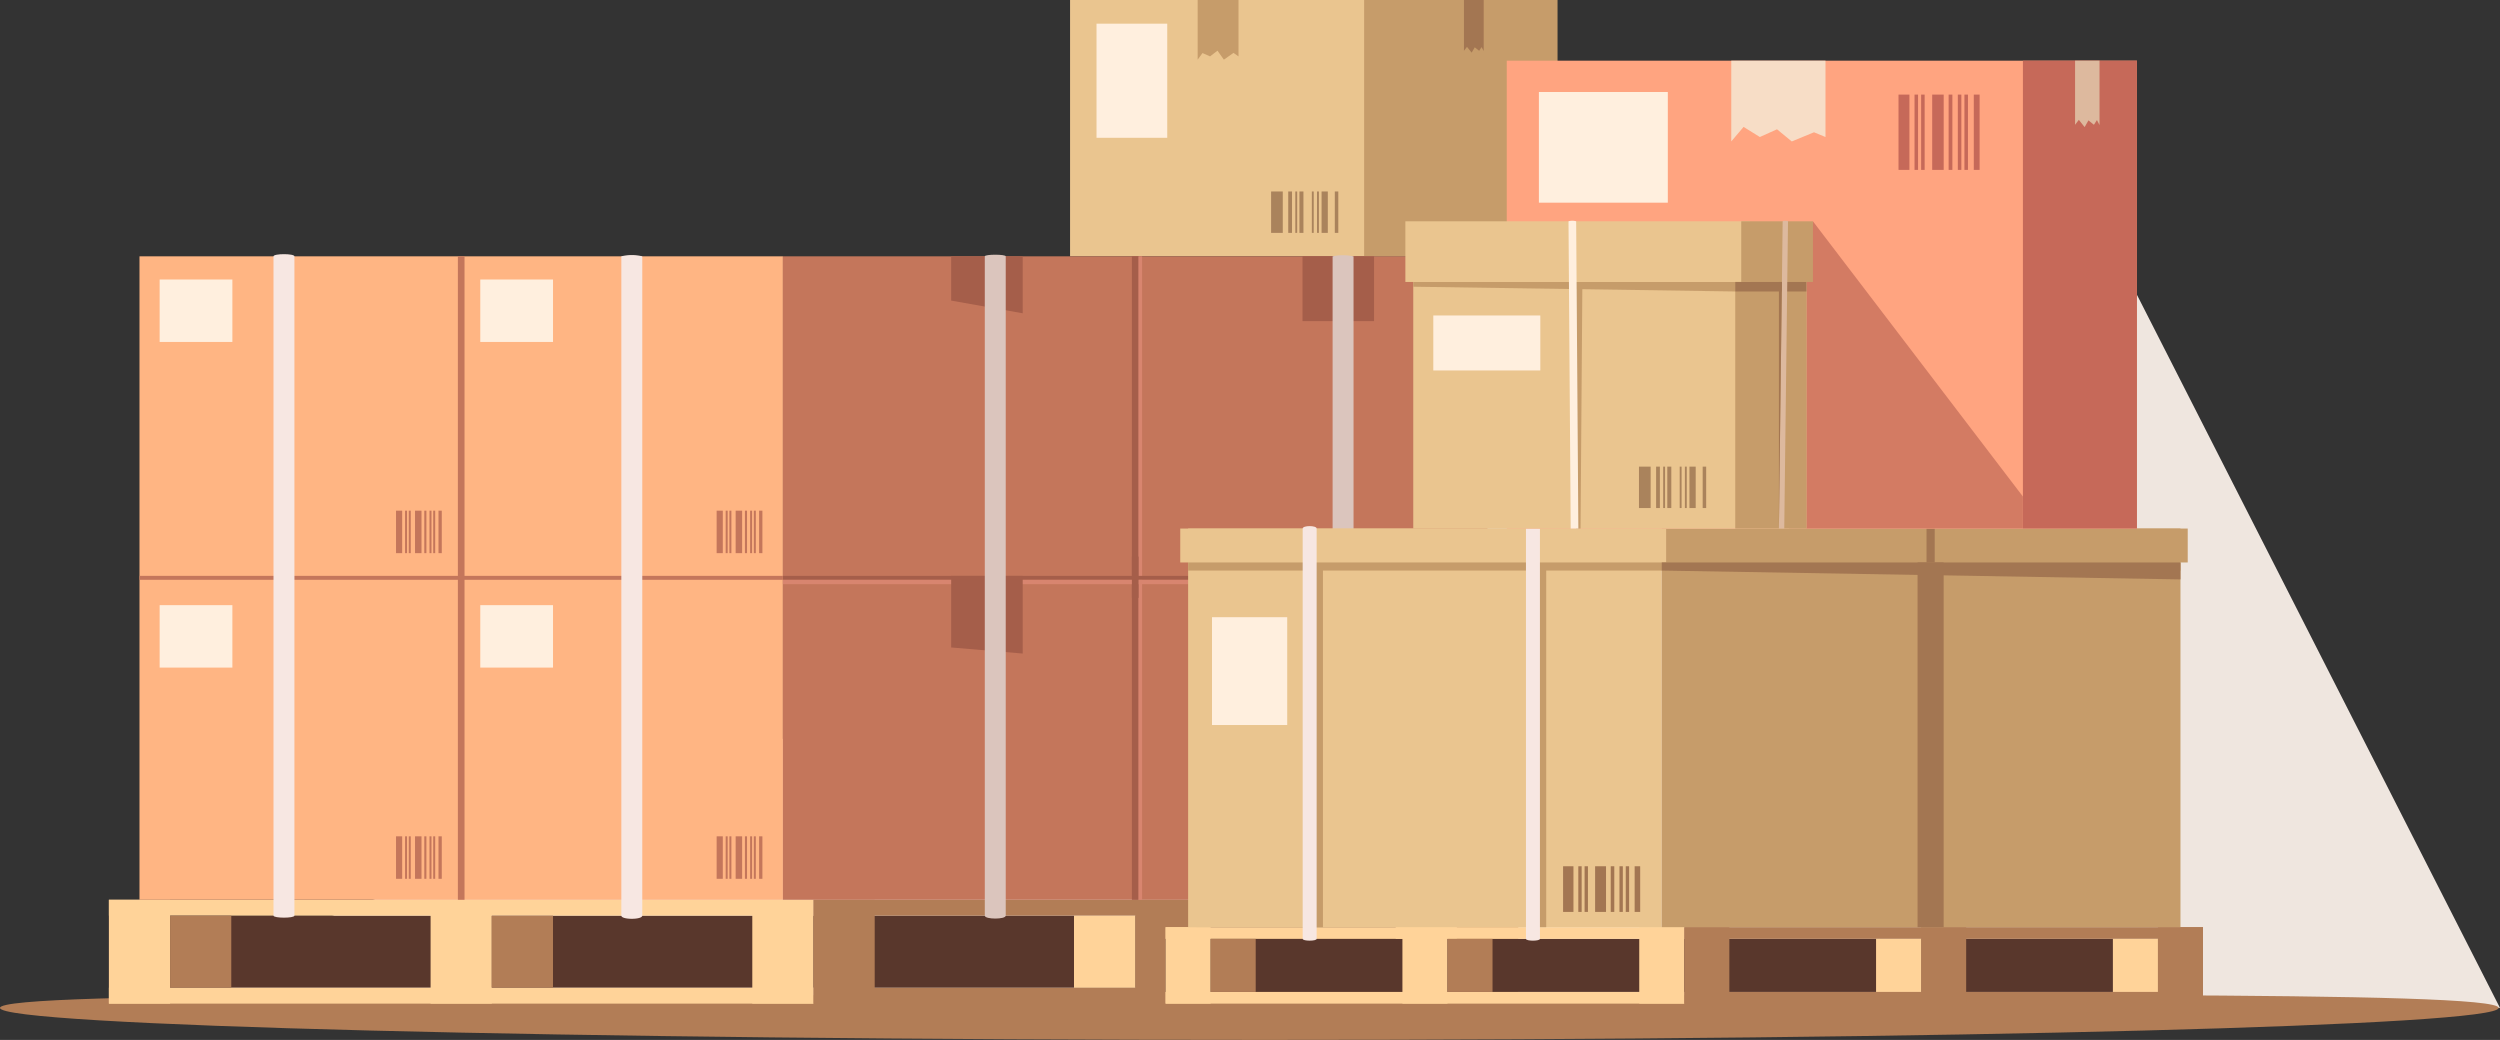 <svg xmlns="http://www.w3.org/2000/svg" xmlns:xlink="http://www.w3.org/1999/xlink" width="356" height="148.086" viewBox="0 0 356 148.086">
  <rect x="0" y="0" width="356" height="148.086" fill="#333333" stroke="none"/>
  <defs>
    <clipPath id="clip-path">
      <rect id="Rectángulo_359189" data-name="Rectángulo 359189" width="355.803" height="148.086" fill="none"/>
    </clipPath>
  </defs>
  <g id="Grupo_1048906" data-name="Grupo 1048906" transform="translate(0 -0.004)">
    <rect id="Rectángulo_359059" data-name="Rectángulo 359059" width="48.546" height="36.501" transform="translate(152.377 0.004)" fill="#eac58f"/>
    <rect id="Rectángulo_359060" data-name="Rectángulo 359060" width="27.54" height="36.501" transform="translate(194.253 0.004)" fill="#c69c6a"/>
    <rect id="Rectángulo_359061" data-name="Rectángulo 359061" width="10.07" height="16.249" transform="translate(156.145 3.376)" fill="#ffefde"/>
    <path id="Trazado_781387" data-name="Trazado 781387" d="M3876.852,0V8.5l.691-.941,1.073.476,1.059-.815.91,1.281,1.374-.965.709.5V0Z" transform="translate(-3706.305 -0.001)" fill="#c69c6a"/>
    <path id="Trazado_781388" data-name="Trazado 781388" d="M4738.788,0V7.237l.433-.56.665.822.441-.759.627.5.348-.534.3.569V0Z" transform="translate(-4530.323 -0.001)" fill="#a37652"/>
    <rect id="Rectángulo_359062" data-name="Rectángulo 359062" width="1.662" height="5.898" transform="translate(181.005 27.27)" fill="#aa835c"/>
    <rect id="Rectángulo_359063" data-name="Rectángulo 359063" width="0.538" height="5.898" transform="translate(183.445 27.27)" fill="#aa835c"/>
    <rect id="Rectángulo_359064" data-name="Rectángulo 359064" width="0.269" height="5.898" transform="translate(184.451 27.27)" fill="#aa835c"/>
    <rect id="Rectángulo_359065" data-name="Rectángulo 359065" width="0.269" height="5.898" transform="translate(186.805 27.27)" fill="#aa835c"/>
    <rect id="Rectángulo_359066" data-name="Rectángulo 359066" width="0.269" height="5.898" transform="translate(187.542 27.27)" fill="#aa835c"/>
    <rect id="Rectángulo_359067" data-name="Rectángulo 359067" width="0.499" height="5.898" transform="translate(190.076 27.27)" fill="#aa835c"/>
    <rect id="Rectángulo_359068" data-name="Rectángulo 359068" width="0.571" height="5.898" transform="translate(185.039 27.27)" fill="#aa835c"/>
    <rect id="Rectángulo_359069" data-name="Rectángulo 359069" width="0.888" height="5.898" transform="translate(188.193 27.27)" fill="#aa835c"/>
    <path id="Trazado_781389" data-name="Trazado 781389" d="M352.472,827.776l340.494.61L635.94,716.373Z" transform="translate(-336.967 -684.856)" fill="#efe6df"/>
    <g id="Grupo_1047928" data-name="Grupo 1047928" transform="translate(0 0.004)">
      <g id="Grupo_1047927" data-name="Grupo 1047927" transform="translate(0 0)" clip-path="url(#clip-path)">
        <path id="Trazado_781390" data-name="Trazado 781390" d="M355.8,3222.338c0,2.519-76.23,4.56-175.7,4.56S0,3224.857,0,3222.338s80.635-1.74,180.1-1.74,175.7-.779,175.7,1.74" transform="translate(0 -3078.812)" fill="#b27d56"/>
        <rect id="Rectángulo_359070" data-name="Rectángulo 359070" width="200.672" height="10.27" transform="translate(15.506 130.387)" fill="#59372c"/>
        <rect id="Rectángulo_359071" data-name="Rectángulo 359071" width="100.336" height="2.259" transform="translate(15.506 140.657)" fill="#ffd399"/>
        <rect id="Rectángulo_359072" data-name="Rectángulo 359072" width="100.336" height="2.259" transform="translate(15.506 128.128)" fill="#ffd399"/>
        <rect id="Rectángulo_359073" data-name="Rectángulo 359073" width="100.336" height="2.259" transform="translate(115.842 140.657)" fill="#b27d56"/>
        <rect id="Rectángulo_359074" data-name="Rectángulo 359074" width="100.336" height="2.259" transform="translate(115.842 128.128)" fill="#b27d56"/>
        <rect id="Rectángulo_359075" data-name="Rectángulo 359075" width="8.714" height="14.788" transform="translate(107.127 128.128)" fill="#ffd399"/>
        <rect id="Rectángulo_359076" data-name="Rectángulo 359076" width="8.714" height="14.788" transform="translate(115.842 128.128)" fill="#b27d56"/>
        <rect id="Rectángulo_359077" data-name="Rectángulo 359077" width="8.714" height="14.788" transform="translate(161.652 128.128)" fill="#b27d56"/>
        <rect id="Rectángulo_359078" data-name="Rectángulo 359078" width="8.714" height="14.788" transform="translate(207.463 128.128)" fill="#b27d56"/>
        <rect id="Rectángulo_359079" data-name="Rectángulo 359079" width="8.714" height="10.27" transform="translate(152.938 130.387)" fill="#ffd399"/>
        <rect id="Rectángulo_359080" data-name="Rectángulo 359080" width="8.714" height="10.27" transform="translate(198.749 130.387)" fill="#ffd399"/>
        <rect id="Rectángulo_359081" data-name="Rectángulo 359081" width="8.714" height="14.788" transform="translate(15.506 128.128)" fill="#ffd399"/>
        <rect id="Rectángulo_359082" data-name="Rectángulo 359082" width="8.714" height="10.27" transform="translate(24.22 130.387)" fill="#b27d56"/>
        <rect id="Rectángulo_359083" data-name="Rectángulo 359083" width="8.714" height="14.788" transform="translate(61.316 128.128)" fill="#ffd399"/>
        <rect id="Rectángulo_359084" data-name="Rectángulo 359084" width="8.714" height="10.27" transform="translate(70.031 130.387)" fill="#b27d56"/>
        <rect id="Rectángulo_359085" data-name="Rectángulo 359085" width="91.626" height="91.626" transform="translate(19.863 36.501)" fill="#ffb583"/>
        <rect id="Rectángulo_359086" data-name="Rectángulo 359086" width="100.336" height="91.626" transform="translate(111.484 36.501)" fill="#c4765b"/>
        <rect id="Rectángulo_359087" data-name="Rectángulo 359087" width="0.945" height="91.626" transform="translate(65.203 36.501)" fill="#c4765b"/>
        <rect id="Rectángulo_359088" data-name="Rectángulo 359088" width="0.945" height="91.626" transform="translate(161.18 36.501)" fill="#a55e4a"/>
        <rect id="Rectángulo_359089" data-name="Rectángulo 359089" width="0.508" height="91.626" transform="translate(162.125 36.501)" fill="#d8856f"/>
        <rect id="Rectángulo_359090" data-name="Rectángulo 359090" width="100.336" height="0.562" transform="translate(111.484 82.003)" fill="#a55e4a"/>
        <rect id="Rectángulo_359091" data-name="Rectángulo 359091" width="91.622" height="0.562" transform="translate(19.863 82.003)" fill="#c4765b"/>
        <rect id="Rectángulo_359092" data-name="Rectángulo 359092" width="100.331" height="0.623" transform="translate(111.489 82.565)" fill="#d8856f"/>
        <rect id="Rectángulo_359093" data-name="Rectángulo 359093" width="0.945" height="5.883" transform="translate(161.18 79.255)" fill="#a55e4a"/>
        <path id="Trazado_781391" data-name="Trazado 781391" d="M888.329,916.943c0,.382-2.981.382-2.981,0V823.058c0-.411,2.981-.411,2.981,0Z" transform="translate(-846.401 -786.556)" fill="#f7e7e2"/>
        <path id="Trazado_781392" data-name="Trazado 781392" d="M2014.26,919.67c0,.6-2.981.6-2.981,0V825.784a6.18,6.18,0,0,1,2.981,0Z" transform="translate(-1922.801 -789.283)" fill="#f7e7e2"/>
        <rect id="Rectángulo_359094" data-name="Rectángulo 359094" width="10.358" height="8.891" transform="translate(22.733 39.802)" fill="#ffefde"/>
        <rect id="Rectángulo_359095" data-name="Rectángulo 359095" width="0.876" height="6.05" transform="translate(56.393 72.72)" fill="#c4765b"/>
        <rect id="Rectángulo_359096" data-name="Rectángulo 359096" width="0.283" height="6.05" transform="translate(57.679 72.72)" fill="#c4765b"/>
        <rect id="Rectángulo_359097" data-name="Rectángulo 359097" width="0.283" height="6.05" transform="translate(58.21 72.72)" fill="#c4765b"/>
        <rect id="Rectángulo_359098" data-name="Rectángulo 359098" width="0.283" height="6.05" transform="translate(61.159 72.72)" fill="#c4765b"/>
        <rect id="Rectángulo_359099" data-name="Rectángulo 359099" width="0.283" height="6.05" transform="translate(61.689 72.72)" fill="#c4765b"/>
        <rect id="Rectángulo_359100" data-name="Rectángulo 359100" width="0.923" height="6.05" transform="translate(59.099 72.72)" fill="#c4765b"/>
        <rect id="Rectángulo_359101" data-name="Rectángulo 359101" width="0.301" height="6.05" transform="translate(60.42 72.72)" fill="#c4765b"/>
        <rect id="Rectángulo_359102" data-name="Rectángulo 359102" width="0.468" height="6.05" transform="translate(62.441 72.72)" fill="#c4765b"/>
        <rect id="Rectángulo_359103" data-name="Rectángulo 359103" width="10.358" height="8.891" transform="translate(68.391 39.802)" fill="#ffefde"/>
        <rect id="Rectángulo_359104" data-name="Rectángulo 359104" width="0.876" height="6.05" transform="translate(102.05 72.72)" fill="#c4765b"/>
        <rect id="Rectángulo_359105" data-name="Rectángulo 359105" width="0.283" height="6.05" transform="translate(103.337 72.72)" fill="#c4765b"/>
        <rect id="Rectángulo_359106" data-name="Rectángulo 359106" width="0.283" height="6.05" transform="translate(103.867 72.72)" fill="#c4765b"/>
        <rect id="Rectángulo_359107" data-name="Rectángulo 359107" width="0.283" height="6.05" transform="translate(106.816 72.72)" fill="#c4765b"/>
        <rect id="Rectángulo_359108" data-name="Rectángulo 359108" width="0.283" height="6.05" transform="translate(107.346 72.72)" fill="#c4765b"/>
        <rect id="Rectángulo_359109" data-name="Rectángulo 359109" width="0.923" height="6.05" transform="translate(104.757 72.72)" fill="#c4765b"/>
        <rect id="Rectángulo_359110" data-name="Rectángulo 359110" width="0.301" height="6.05" transform="translate(106.077 72.72)" fill="#c4765b"/>
        <rect id="Rectángulo_359111" data-name="Rectángulo 359111" width="0.468" height="6.05" transform="translate(108.098 72.72)" fill="#c4765b"/>
        <rect id="Rectángulo_359112" data-name="Rectángulo 359112" width="10.358" height="8.891" transform="translate(68.391 86.174)" fill="#ffefde"/>
        <rect id="Rectángulo_359113" data-name="Rectángulo 359113" width="0.876" height="6.05" transform="translate(102.05 119.092)" fill="#c4765b"/>
        <rect id="Rectángulo_359114" data-name="Rectángulo 359114" width="0.283" height="6.05" transform="translate(103.337 119.092)" fill="#c4765b"/>
        <rect id="Rectángulo_359115" data-name="Rectángulo 359115" width="0.283" height="6.05" transform="translate(103.867 119.092)" fill="#c4765b"/>
        <rect id="Rectángulo_359116" data-name="Rectángulo 359116" width="0.283" height="6.05" transform="translate(106.816 119.092)" fill="#c4765b"/>
        <rect id="Rectángulo_359117" data-name="Rectángulo 359117" width="0.283" height="6.05" transform="translate(107.346 119.092)" fill="#c4765b"/>
        <rect id="Rectángulo_359118" data-name="Rectángulo 359118" width="0.923" height="6.05" transform="translate(104.757 119.092)" fill="#c4765b"/>
        <rect id="Rectángulo_359119" data-name="Rectángulo 359119" width="0.301" height="6.05" transform="translate(106.077 119.092)" fill="#c4765b"/>
        <rect id="Rectángulo_359120" data-name="Rectángulo 359120" width="0.468" height="6.05" transform="translate(108.098 119.092)" fill="#c4765b"/>
        <rect id="Rectángulo_359121" data-name="Rectángulo 359121" width="10.358" height="8.891" transform="translate(22.733 86.174)" fill="#ffefde"/>
        <rect id="Rectángulo_359122" data-name="Rectángulo 359122" width="0.876" height="6.05" transform="translate(56.393 119.092)" fill="#c4765b"/>
        <rect id="Rectángulo_359123" data-name="Rectángulo 359123" width="0.283" height="6.05" transform="translate(57.679 119.092)" fill="#c4765b"/>
        <rect id="Rectángulo_359124" data-name="Rectángulo 359124" width="0.283" height="6.05" transform="translate(58.21 119.092)" fill="#c4765b"/>
        <rect id="Rectángulo_359125" data-name="Rectángulo 359125" width="0.283" height="6.05" transform="translate(61.159 119.092)" fill="#c4765b"/>
        <rect id="Rectángulo_359126" data-name="Rectángulo 359126" width="0.283" height="6.05" transform="translate(61.689 119.092)" fill="#c4765b"/>
        <rect id="Rectángulo_359127" data-name="Rectángulo 359127" width="0.923" height="6.05" transform="translate(59.099 119.092)" fill="#c4765b"/>
        <rect id="Rectángulo_359128" data-name="Rectángulo 359128" width="0.301" height="6.05" transform="translate(60.42 119.092)" fill="#c4765b"/>
        <rect id="Rectángulo_359129" data-name="Rectángulo 359129" width="0.468" height="6.05" transform="translate(62.441 119.092)" fill="#c4765b"/>
        <path id="Trazado_781393" data-name="Trazado 781393" d="M3089.124,837.864l-10.188-1.81v-6.3h10.188Z" transform="translate(-2943.49 -793.25)" fill="#a55e4a"/>
        <path id="Trazado_781394" data-name="Trazado 781394" d="M3089.124,1875.155l-10.188-.867v-10.195h10.188Z" transform="translate(-2943.49 -1782.089)" fill="#a55e4a"/>
        <rect id="Rectángulo_359130" data-name="Rectángulo 359130" width="10.189" height="9.225" transform="translate(185.476 36.501)" fill="#a55e4a"/>
        <path id="Trazado_781395" data-name="Trazado 781395" d="M4241.991,1879.073l-10.189.612v-8.516h10.189Z" transform="translate(-4045.641 -1788.855)" fill="#a55e4a"/>
        <path id="Trazado_781396" data-name="Trazado 781396" d="M3190.773,918.617c0,.556-2.981.556-2.981,0V824.732c0-.308,2.981-.308,2.981,0Z" transform="translate(-3047.557 -788.23)" fill="#dbc5bd"/>
        <path id="Trazado_781397" data-name="Trazado 781397" d="M4316.7,920.3c0,.622-2.981.622-2.981,0V826.416a7.318,7.318,0,0,1,2.981,0Z" transform="translate(-4123.956 -789.915)" fill="#dbc5bd"/>
        <rect id="Rectángulo_359131" data-name="Rectángulo 359131" width="147.723" height="7.56" transform="translate(165.982 133.693)" fill="#59372c"/>
        <rect id="Rectángulo_359132" data-name="Rectángulo 359132" width="73.862" height="1.663" transform="translate(165.982 141.253)" fill="#ffd399"/>
        <rect id="Rectángulo_359133" data-name="Rectángulo 359133" width="73.862" height="1.663" transform="translate(165.982 132.03)" fill="#ffd399"/>
        <rect id="Rectángulo_359134" data-name="Rectángulo 359134" width="73.862" height="1.663" transform="translate(239.844 141.253)" fill="#b27d56"/>
        <rect id="Rectángulo_359135" data-name="Rectángulo 359135" width="73.862" height="1.663" transform="translate(239.844 132.03)" fill="#b27d56"/>
        <rect id="Rectángulo_359136" data-name="Rectángulo 359136" width="6.415" height="10.886" transform="translate(233.429 132.03)" fill="#ffd399"/>
        <rect id="Rectángulo_359137" data-name="Rectángulo 359137" width="6.415" height="10.886" transform="translate(239.844 132.03)" fill="#b27d56"/>
        <rect id="Rectángulo_359138" data-name="Rectángulo 359138" width="6.415" height="10.886" transform="translate(273.567 132.03)" fill="#b27d56"/>
        <rect id="Rectángulo_359139" data-name="Rectángulo 359139" width="6.415" height="10.886" transform="translate(307.29 132.03)" fill="#b27d56"/>
        <rect id="Rectángulo_359140" data-name="Rectángulo 359140" width="6.415" height="7.56" transform="translate(267.152 133.693)" fill="#ffd399"/>
        <rect id="Rectángulo_359141" data-name="Rectángulo 359141" width="6.415" height="7.56" transform="translate(300.875 133.693)" fill="#ffd399"/>
        <rect id="Rectángulo_359142" data-name="Rectángulo 359142" width="6.415" height="10.886" transform="translate(165.982 132.03)" fill="#ffd399"/>
        <rect id="Rectángulo_359143" data-name="Rectángulo 359143" width="6.415" height="7.56" transform="translate(172.397 133.693)" fill="#b27d56"/>
        <rect id="Rectángulo_359144" data-name="Rectángulo 359144" width="6.415" height="10.886" transform="translate(199.705 132.03)" fill="#ffd399"/>
        <rect id="Rectángulo_359145" data-name="Rectángulo 359145" width="6.415" height="7.56" transform="translate(206.12 133.693)" fill="#b27d56"/>
        <rect id="Rectángulo_359146" data-name="Rectángulo 359146" width="67.446" height="56.764" transform="translate(169.19 75.266)" fill="#eac58f"/>
        <rect id="Rectángulo_359147" data-name="Rectángulo 359147" width="2.596" height="51.358" transform="translate(185.791 80.672)" fill="#c69c6a"/>
        <rect id="Rectángulo_359148" data-name="Rectángulo 359148" width="1.477" height="6.503" transform="translate(222.583 123.355)" fill="#a37652"/>
        <rect id="Rectángulo_359149" data-name="Rectángulo 359149" width="0.478" height="6.503" transform="translate(224.751 123.355)" fill="#a37652"/>
        <rect id="Rectángulo_359150" data-name="Rectángulo 359150" width="0.478" height="6.503" transform="translate(225.645 123.355)" fill="#a37652"/>
        <rect id="Rectángulo_359151" data-name="Rectángulo 359151" width="0.478" height="6.503" transform="translate(230.613 123.355)" fill="#a37652"/>
        <rect id="Rectángulo_359152" data-name="Rectángulo 359152" width="0.478" height="6.503" transform="translate(231.507 123.355)" fill="#a37652"/>
        <rect id="Rectángulo_359153" data-name="Rectángulo 359153" width="1.555" height="6.503" transform="translate(227.143 123.355)" fill="#a37652"/>
        <rect id="Rectángulo_359154" data-name="Rectángulo 359154" width="0.507" height="6.503" transform="translate(229.368 123.355)" fill="#a37652"/>
        <rect id="Rectángulo_359155" data-name="Rectángulo 359155" width="0.789" height="6.503" transform="translate(232.773 123.355)" fill="#a37652"/>
        <rect id="Rectángulo_359156" data-name="Rectángulo 359156" width="73.862" height="56.764" transform="translate(236.636 75.266)" fill="#c69c6a"/>
        <rect id="Rectángulo_359157" data-name="Rectángulo 359157" width="74.896" height="4.829" transform="translate(236.636 75.266)" fill="#c69c6a"/>
        <rect id="Rectángulo_359158" data-name="Rectángulo 359158" width="69.188" height="4.829" transform="translate(168.067 75.266)" fill="#eac58f"/>
        <rect id="Rectángulo_359159" data-name="Rectángulo 359159" width="141.308" height="1.155" transform="translate(169.19 80.094)" fill="#c69c6a"/>
        <path id="Trazado_781398" data-name="Trazado 781398" d="M5453.048,1823.108l-73.861-1.258v-1.156h73.861Z" transform="translate(-5142.551 -1740.6)" fill="#a37652"/>
        <rect id="Rectángulo_359160" data-name="Rectángulo 359160" width="3.716" height="51.936" transform="translate(273.059 80.094)" fill="#a37652"/>
        <rect id="Rectángulo_359161" data-name="Rectángulo 359161" width="1.164" height="4.829" transform="translate(274.335 75.266)" fill="#a37652"/>
        <rect id="Rectángulo_359162" data-name="Rectángulo 359162" width="10.71" height="15.352" transform="translate(172.589 87.89)" fill="#ffefde"/>
        <path id="Trazado_781399" data-name="Trazado 781399" d="M4218.819,1761.781c0,.342-1.989.342-1.989,0v-58.427c0-.465,1.989-.465,1.989,0Z" transform="translate(-4031.328 -1628.088)" fill="#f7e7e2"/>
        <rect id="Rectángulo_359163" data-name="Rectángulo 359163" width="2.596" height="51.358" transform="translate(217.584 80.672)" fill="#c69c6a"/>
        <path id="Trazado_781400" data-name="Trazado 781400" d="M4941.542,1765.146c0,.342-1.989.342-1.989,0v-58.427c0-.258,1.989-.258,1.989,0Z" transform="translate(-4722.256 -1631.453)" fill="#f7e7e2"/>
        <rect id="Rectángulo_359164" data-name="Rectángulo 359164" width="89.74" height="66.625" transform="translate(214.561 8.64)" fill="#ffa480"/>
        <rect id="Rectángulo_359165" data-name="Rectángulo 359165" width="16.239" height="66.625" transform="translate(288.062 8.64)" fill="#c66959"/>
        <rect id="Rectángulo_359166" data-name="Rectángulo 359166" width="18.359" height="15.759" transform="translate(219.138 13.102)" fill="#ffefde"/>
        <path id="Trazado_781401" data-name="Trazado 781401" d="M5604.118,196.413v11.5l1.754-2.068,2.316,1.438,2.443-1.1,2.1,1.733,3.169-1.306,1.636.676V196.413Z" transform="translate(-5357.586 -187.773)" fill="#f7ddc6"/>
        <path id="Trazado_781402" data-name="Trazado 781402" d="M6720.55,196.413v9.175l-.368-.719-.431.674-.777-.628-.545.959-.825-1.037-.536.707v-9.13Z" transform="translate(-6421.577 -187.773)" fill="#ddb99e"/>
        <rect id="Rectángulo_359167" data-name="Rectángulo 359167" width="1.553" height="10.723" transform="translate(270.348 13.47)" fill="#c66959"/>
        <rect id="Rectángulo_359168" data-name="Rectángulo 359168" width="0.502" height="10.723" transform="translate(272.629 13.47)" fill="#c66959"/>
        <rect id="Rectángulo_359169" data-name="Rectángulo 359169" width="0.502" height="10.723" transform="translate(273.569 13.47)" fill="#c66959"/>
        <rect id="Rectángulo_359170" data-name="Rectángulo 359170" width="0.502" height="10.723" transform="translate(278.795 13.47)" fill="#c66959"/>
        <rect id="Rectángulo_359171" data-name="Rectángulo 359171" width="0.502" height="10.723" transform="translate(279.735 13.47)" fill="#c66959"/>
        <rect id="Rectángulo_359172" data-name="Rectángulo 359172" width="1.636" height="10.723" transform="translate(275.145 13.47)" fill="#c66959"/>
        <rect id="Rectángulo_359173" data-name="Rectángulo 359173" width="0.533" height="10.723" transform="translate(277.486 13.47)" fill="#c66959"/>
        <rect id="Rectángulo_359174" data-name="Rectángulo 359174" width="0.83" height="10.723" transform="translate(281.067 13.47)" fill="#c66959"/>
        <path id="Trazado_781403" data-name="Trazado 781403" d="M5794.723,716.373l29.9,39.194v4.558h-33.3v-28.95Z" transform="translate(-5536.561 -684.859)" fill="#d37b63"/>
        <rect id="Rectángulo_359175" data-name="Rectángulo 359175" width="55.98" height="42.726" transform="translate(201.248 32.539)" fill="#eac58f"/>
        <rect id="Rectángulo_359176" data-name="Rectángulo 359176" width="10.13" height="42.726" transform="translate(247.099 32.539)" fill="#c69c6a"/>
        <rect id="Rectángulo_359177" data-name="Rectángulo 359177" width="15.237" height="7.832" transform="translate(204.103 44.923)" fill="#ffefde"/>
        <rect id="Rectángulo_359178" data-name="Rectángulo 359178" width="49.107" height="8.636" transform="translate(200.125 31.514)" fill="#eac58f"/>
        <rect id="Rectángulo_359179" data-name="Rectángulo 359179" width="10.212" height="8.636" transform="translate(247.951 31.514)" fill="#c69c6a"/>
        <path id="Trazado_781404" data-name="Trazado 781404" d="M4620.607,914.053l-45.851-.678V912.7h45.851Z" transform="translate(-4373.507 -872.546)" fill="#c69c6a"/>
        <rect id="Rectángulo_359180" data-name="Rectángulo 359180" width="10.13" height="1.357" transform="translate(247.099 40.15)" fill="#a37652"/>
        <path id="Trazado_781405" data-name="Trazado 781405" d="M5102.068,964.25h.625l.256-34.359h-.881Z" transform="translate(-4877.623 -888.985)" fill="#c69c6a"/>
        <rect id="Rectángulo_359181" data-name="Rectángulo 359181" width="1.662" height="5.898" transform="translate(233.39 66.448)" fill="#aa835c"/>
        <rect id="Rectángulo_359182" data-name="Rectángulo 359182" width="0.538" height="5.898" transform="translate(235.83 66.448)" fill="#aa835c"/>
        <rect id="Rectángulo_359183" data-name="Rectángulo 359183" width="0.269" height="5.898" transform="translate(236.836 66.448)" fill="#aa835c"/>
        <rect id="Rectángulo_359184" data-name="Rectángulo 359184" width="0.269" height="5.898" transform="translate(239.19 66.448)" fill="#aa835c"/>
        <rect id="Rectángulo_359185" data-name="Rectángulo 359185" width="0.269" height="5.898" transform="translate(239.927 66.448)" fill="#aa835c"/>
        <rect id="Rectángulo_359186" data-name="Rectángulo 359186" width="0.499" height="5.898" transform="translate(242.461 66.448)" fill="#aa835c"/>
        <rect id="Rectángulo_359187" data-name="Rectángulo 359187" width="0.571" height="5.898" transform="translate(237.424 66.448)" fill="#aa835c"/>
        <rect id="Rectángulo_359188" data-name="Rectángulo 359188" width="0.888" height="5.898" transform="translate(240.578 66.448)" fill="#aa835c"/>
        <path id="Trazado_781406" data-name="Trazado 781406" d="M5759.132,758.406h-.761l.534-43.752c0-.105.762-.105.762,0Z" transform="translate(-5505.055 -683.14)" fill="#ddb99e"/>
        <path id="Trazado_781407" data-name="Trazado 781407" d="M5078.689,758.356h-1.09l-.312-43.752a1.865,1.865,0,0,1,1.09,0Z" transform="translate(-4853.932 -683.09)" fill="#ffefde"/>
        <path id="Trazado_781408" data-name="Trazado 781408" d="M5758.371,947.811l.429-35.115h-.429Z" transform="translate(-5505.054 -872.546)" fill="#a37652"/>
      </g>
    </g>
  </g>
</svg>

